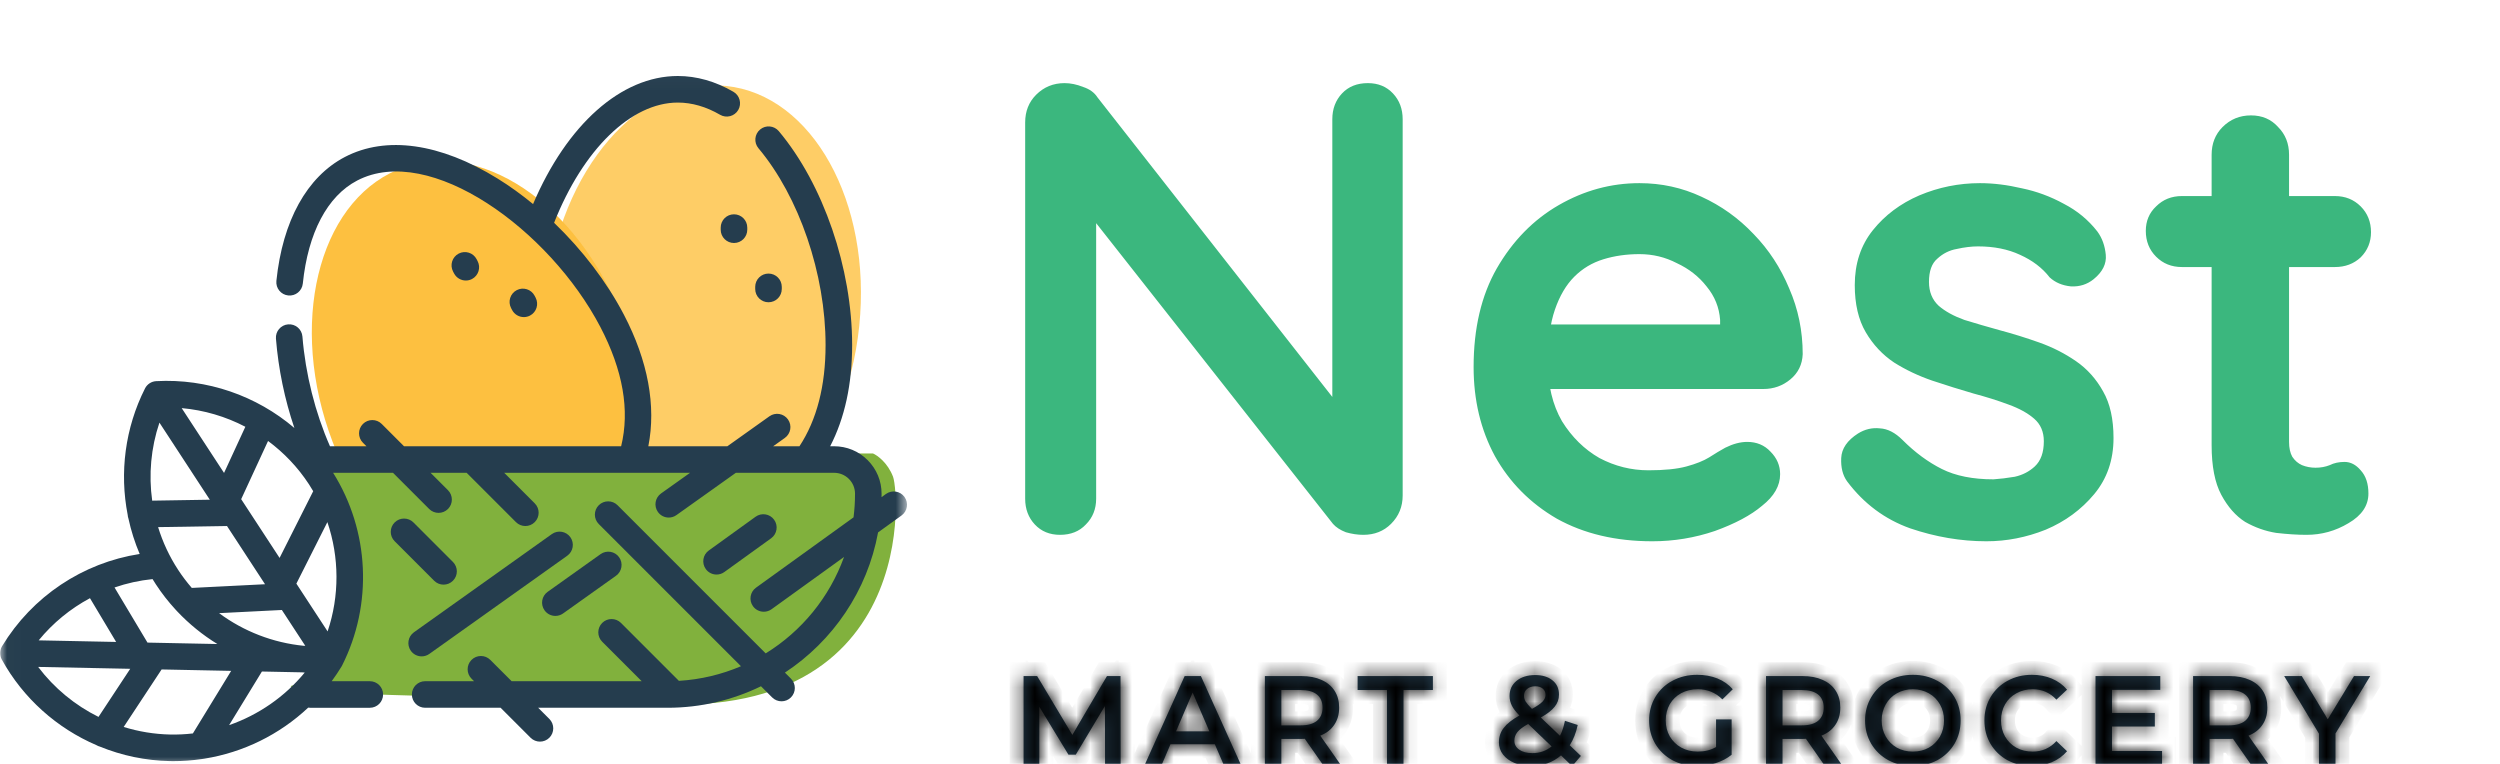 <svg width="180" height="55" viewBox="0 0 180 55" fill="none" xmlns="http://www.w3.org/2000/svg">
<g clip-path="url(#clip0_6511_23)">
<g clip-path="url(#clip1_6511_23)">
<g clip-path="url(#clip2_6511_23)">
<mask id="mask0_6511_23" style="mask-type:luminance" maskUnits="userSpaceOnUse" x="0" y="5" width="66" height="51">
<path d="M65.305 5.023H0.01V55.25H65.305V5.023Z" fill="white"/>
</mask>
<g mask="url(#mask0_6511_23)">
<path opacity="0.8" d="M48.936 38.458C55.153 39.102 60.941 32.4 61.864 23.489C62.787 14.578 58.495 6.832 52.278 6.189C46.061 5.545 40.273 12.246 39.35 21.157C38.428 30.068 42.719 37.814 48.936 38.458Z" fill="#FDC040"/>
<path d="M39.618 42.73C45.533 40.71 47.981 32.2 45.087 23.722C42.192 15.244 35.05 10.008 29.136 12.028C23.221 14.047 20.772 22.557 23.667 31.035C26.561 39.513 33.703 44.749 39.618 42.73Z" fill="#FDC040"/>
<path d="M22.612 32.648H62.853C63.174 32.787 63.913 33.317 64.298 34.322C64.78 35.578 66.142 53.994 43.121 50.227C25.008 50.227 20.781 49.669 20.942 49.39C24.286 48.553 24.704 45.205 25.123 42.693C25.542 40.182 22.612 32.648 22.612 32.648Z" fill="#81B13D"/>
<path d="M52.847 15.43C52.319 15.43 51.891 15.858 51.891 16.387V16.539C51.891 17.068 52.319 17.496 52.847 17.496C53.376 17.496 53.804 17.068 53.804 16.539V16.387C53.804 15.858 53.376 15.43 52.847 15.43Z" fill="#253D4E"/>
<path d="M55.331 19.697C54.803 19.697 54.375 20.125 54.375 20.654V20.806C54.375 21.335 54.803 21.763 55.331 21.763C55.86 21.763 56.288 21.335 56.288 20.806V20.654C56.288 20.125 55.86 19.697 55.331 19.697Z" fill="#253D4E"/>
<path d="M34.387 18.799L34.316 18.663C34.072 18.195 33.494 18.014 33.026 18.258C32.557 18.503 32.376 19.08 32.62 19.549L32.691 19.684C32.862 20.011 33.195 20.198 33.54 20.198C33.689 20.198 33.84 20.163 33.982 20.09C34.45 19.845 34.632 19.267 34.387 18.799Z" fill="#253D4E"/>
<path d="M38.565 21.432L38.494 21.296C38.249 20.828 37.672 20.646 37.204 20.891C36.735 21.135 36.554 21.713 36.798 22.181L36.869 22.317C37.039 22.644 37.373 22.831 37.718 22.831C37.867 22.831 38.018 22.796 38.16 22.722C38.628 22.478 38.809 21.9 38.565 21.432Z" fill="#253D4E"/>
<path d="M32.612 40.461L29.768 37.616C29.394 37.243 28.788 37.243 28.415 37.616C28.041 37.99 28.041 38.595 28.415 38.969L31.26 41.814C31.447 42.001 31.691 42.094 31.936 42.094C32.181 42.094 32.426 42.001 32.612 41.814C32.986 41.44 32.986 40.835 32.612 40.461Z" fill="#253D4E"/>
<path d="M41.067 38.679C40.761 38.249 40.164 38.148 39.733 38.454L29.804 45.523C29.374 45.83 29.273 46.427 29.58 46.857C29.766 47.119 30.061 47.259 30.36 47.259C30.551 47.259 30.745 47.201 30.913 47.081L40.842 40.013C41.273 39.706 41.373 39.109 41.067 38.679Z" fill="#253D4E"/>
<path d="M44.576 40.121C44.27 39.691 43.673 39.591 43.242 39.897L39.431 42.611C39.001 42.917 38.9 43.514 39.207 43.944C39.393 44.207 39.688 44.346 39.987 44.346C40.178 44.346 40.372 44.289 40.541 44.169L44.352 41.455C44.782 41.149 44.883 40.552 44.576 40.121Z" fill="#253D4E"/>
<path d="M65.125 35.782C64.816 35.353 64.218 35.257 63.789 35.565L63.471 35.795C63.472 35.713 63.474 35.631 63.474 35.549C63.474 34.636 63.119 33.778 62.472 33.13C61.826 32.485 60.967 32.13 60.055 32.13H59.772C60.821 30.101 61.354 27.659 61.354 24.84C61.354 19.311 59.282 13.267 56.074 9.443C55.734 9.038 55.131 8.985 54.727 9.325C54.322 9.665 54.269 10.268 54.608 10.672C57.544 14.172 59.441 19.734 59.441 24.84C59.441 27.783 58.809 30.232 57.561 32.13H55.668L56.509 31.531C56.939 31.224 57.04 30.627 56.733 30.197C56.427 29.766 55.83 29.666 55.4 29.972L52.37 32.13H46.68C47.253 29.225 46.656 25.981 44.923 22.662C43.683 20.286 41.922 17.988 39.895 16.041C41.982 10.762 45.436 7.385 48.802 7.385C49.818 7.385 50.843 7.681 51.846 8.264C52.303 8.529 52.888 8.374 53.154 7.918C53.419 7.461 53.264 6.876 52.808 6.61C51.508 5.855 50.16 5.472 48.802 5.472C44.73 5.472 40.815 8.97 38.381 14.693C37.551 14.011 36.692 13.39 35.817 12.85C31.696 10.305 27.795 9.756 24.831 11.303C22.097 12.732 20.346 15.9 19.9 20.223C19.845 20.749 20.227 21.219 20.753 21.273C21.279 21.328 21.748 20.945 21.802 20.42C22.18 16.756 23.57 14.12 25.716 12.999C30.94 10.271 39.568 16.539 43.228 23.547C44.855 26.665 45.356 29.548 44.722 32.13H33.998C33.996 32.13 33.993 32.13 33.991 32.13H29.089L27.484 30.524C27.11 30.151 26.505 30.151 26.131 30.524C25.758 30.898 25.758 31.504 26.131 31.877L26.384 32.13H23.758C22.692 29.708 21.992 26.928 21.775 24.23C21.733 23.704 21.272 23.31 20.745 23.354C20.218 23.396 19.826 23.857 19.868 24.384C20.045 26.576 20.497 28.757 21.195 30.815C18.469 28.492 14.909 27.244 11.242 27.443C10.901 27.462 10.595 27.661 10.441 27.967C9.002 30.815 8.598 34.03 9.194 37.074C9.2 37.167 9.218 37.255 9.248 37.338C9.436 38.207 9.706 39.06 10.057 39.886C5.963 40.521 2.327 42.934 0.148 46.528C-0.029 46.821 -0.037 47.186 0.129 47.486C1.67 50.283 4.099 52.432 6.953 53.656C7.029 53.701 7.109 53.735 7.191 53.756C8.767 54.399 10.466 54.762 12.214 54.798C12.31 54.8 12.405 54.801 12.5 54.801C13.181 54.801 13.854 54.75 14.518 54.653C14.581 54.649 14.643 54.641 14.704 54.626C17.515 54.178 20.128 52.888 22.192 50.948C22.239 50.955 22.286 50.96 22.335 50.96H26.627C27.155 50.96 27.583 50.532 27.583 50.003C27.583 49.475 27.155 49.047 26.627 49.047H23.881C24.131 48.706 24.369 48.354 24.591 47.989C24.598 47.978 24.603 47.966 24.609 47.955C24.615 47.944 24.622 47.935 24.627 47.924C26.855 43.511 26.603 38.217 23.985 34.042H28.297L30.901 36.647C31.088 36.833 31.332 36.927 31.577 36.927C31.822 36.927 32.067 36.833 32.254 36.647C32.627 36.273 32.627 35.667 32.254 35.294L31.002 34.042H33.598L37.149 37.593C37.336 37.78 37.581 37.874 37.826 37.874C38.071 37.874 38.316 37.78 38.502 37.593C38.876 37.22 38.876 36.614 38.502 36.241L36.304 34.043H45.441L45.444 34.043L45.447 34.043H49.683L47.595 35.529C47.164 35.836 47.064 36.433 47.37 36.863C47.557 37.125 47.851 37.265 48.15 37.265C48.342 37.265 48.536 37.207 48.704 37.087L52.981 34.042H58.06L58.061 34.043L58.063 34.042H60.055C60.458 34.042 60.837 34.199 61.12 34.482C61.405 34.767 61.562 35.146 61.562 35.549C61.562 36.124 61.525 36.692 61.455 37.249L54.432 42.313C54.003 42.622 53.906 43.22 54.215 43.648C54.402 43.908 54.695 44.045 54.992 44.045C55.186 44.045 55.381 43.987 55.551 43.865L60.771 40.101C59.728 43.003 57.718 45.447 55.13 47.044L44.464 36.377C44.09 36.004 43.484 36.004 43.111 36.377C42.737 36.751 42.737 37.356 43.111 37.73L53.349 47.968C51.962 48.56 50.458 48.926 48.88 49.021L44.711 44.851C44.337 44.478 43.731 44.478 43.358 44.851C42.984 45.225 42.984 45.831 43.358 46.204L46.201 49.046H36.837L35.302 47.512C34.929 47.138 34.323 47.138 33.95 47.512C33.576 47.886 33.576 48.491 33.95 48.865L34.131 49.046H30.612C30.083 49.046 29.655 49.475 29.655 50.003C29.655 50.531 30.083 50.959 30.612 50.959H36.044L38.201 53.117C38.388 53.303 38.633 53.397 38.877 53.397C39.122 53.397 39.367 53.303 39.554 53.117C39.927 52.743 39.927 52.138 39.554 51.764L38.749 50.959H48.062C50.473 50.959 52.757 50.402 54.791 49.411L55.594 50.214C55.781 50.401 56.026 50.494 56.271 50.494C56.516 50.494 56.761 50.401 56.947 50.214C57.321 49.841 57.321 49.235 56.947 48.861L56.514 48.428C59.963 46.158 62.45 42.542 63.221 38.333L64.908 37.117C65.337 36.808 65.433 36.21 65.125 35.782ZM22.244 34.867C22.351 35.031 22.452 35.198 22.551 35.366L20.13 40.17L17.365 35.94L19.3 31.75C20.443 32.597 21.445 33.645 22.244 34.867ZM19.082 42.065L13.809 42.33C13.454 41.92 13.123 41.485 12.822 41.024C12.193 40.062 11.713 39.026 11.383 37.953L16.343 37.872L19.082 42.065ZM17.665 30.727L16.131 34.051L13.081 29.384C14.694 29.527 16.251 29.99 17.665 30.727ZM11.479 30.429L15.106 35.979L10.958 36.047C10.696 34.174 10.866 32.247 11.479 30.429ZM10.984 41.695C11.061 41.821 11.14 41.946 11.221 42.07C11.646 42.721 12.121 43.328 12.639 43.89C12.676 43.94 12.719 43.985 12.765 44.026C13.624 44.935 14.596 45.722 15.651 46.37L10.619 46.267L8.246 42.298C9.125 41.995 10.042 41.791 10.984 41.695ZM6.478 43.069L8.362 46.22L2.785 46.105C3.813 44.85 5.07 43.822 6.478 43.069ZM7.092 51.617C5.398 50.777 3.903 49.549 2.747 48.018L9.376 48.154L7.092 51.617ZM13.888 52.807C13.349 52.87 12.803 52.897 12.253 52.886C11.104 52.862 9.978 52.674 8.905 52.341L11.636 48.2L16.644 48.303L13.888 52.807ZM16.496 52.21L18.858 48.349L21.762 48.409C21.822 48.414 21.881 48.418 21.941 48.423C20.502 50.17 18.609 51.475 16.496 52.21ZM21.874 46.498C19.654 46.28 17.544 45.458 15.773 44.147L20.294 43.919L21.981 46.5L21.874 46.498ZM23.588 45.462L21.339 42.021L23.571 37.593C24.435 40.128 24.449 42.903 23.588 45.462Z" fill="#253D4E"/>
<path d="M55.737 37.422C55.428 36.993 54.831 36.896 54.402 37.205L51.032 39.636C50.603 39.944 50.507 40.542 50.816 40.971C51.002 41.23 51.295 41.368 51.592 41.368C51.786 41.368 51.982 41.309 52.151 41.187L55.521 38.757C55.95 38.448 56.047 37.85 55.737 37.422Z" fill="#253D4E"/>
</g>
<g filter="url(#filter0_d_6511_23)">
<mask id="path-14-inside-1_6511_23" fill="white">
<path d="M79.564 51.064L79.555 46.831L77.457 50.334H76.927L74.829 46.885V51.064H73.697V44.677H74.674L77.21 48.911L79.701 44.677H80.678L80.687 51.064H79.564ZM87.467 49.586H84.274L83.644 51.064H82.421L85.295 44.677H86.464L89.347 51.064H88.106L87.467 49.586ZM87.075 48.656L85.87 45.863L84.675 48.656H87.075ZM95.251 51.064L93.946 49.194C93.891 49.2 93.809 49.203 93.7 49.203H92.257V51.064H91.071V44.677H93.7C94.253 44.677 94.734 44.768 95.141 44.951C95.555 45.133 95.871 45.395 96.09 45.736C96.309 46.076 96.419 46.481 96.419 46.949C96.419 47.43 96.3 47.843 96.063 48.19C95.831 48.537 95.497 48.795 95.059 48.966L96.528 51.064H95.251ZM95.223 46.949C95.223 46.542 95.089 46.228 94.822 46.009C94.554 45.79 94.162 45.681 93.644 45.681H92.257V48.227H93.644C94.162 48.227 94.554 48.117 94.822 47.898C95.089 47.673 95.223 47.357 95.223 46.949ZM99.864 45.681H97.748V44.677H103.168V45.681H101.051V51.064H99.864V45.681ZM113.195 51.165L112.392 50.389C111.796 50.9 111.081 51.156 110.248 51.156C109.803 51.156 109.405 51.083 109.053 50.937C108.699 50.791 108.423 50.59 108.222 50.334C108.021 50.073 107.921 49.778 107.921 49.449C107.921 49.054 108.036 48.707 108.268 48.409C108.499 48.105 108.876 47.807 109.399 47.515C109.144 47.259 108.961 47.022 108.852 46.803C108.742 46.578 108.688 46.347 108.688 46.11C108.688 45.66 108.855 45.298 109.189 45.024C109.53 44.744 109.98 44.604 110.54 44.604C111.057 44.604 111.47 44.732 111.781 44.987C112.091 45.237 112.246 45.578 112.246 46.009C112.246 46.338 112.142 46.63 111.936 46.885C111.736 47.141 111.404 47.399 110.941 47.661L112.319 48.975C112.471 48.677 112.59 48.318 112.675 47.898L113.596 48.199C113.475 48.765 113.283 49.252 113.021 49.659L113.825 50.426L113.195 51.165ZM110.54 45.416C110.291 45.416 110.093 45.48 109.947 45.608C109.801 45.73 109.728 45.891 109.728 46.092C109.728 46.237 109.767 46.377 109.846 46.511C109.926 46.639 110.077 46.815 110.302 47.041C110.667 46.84 110.92 46.666 111.06 46.52C111.206 46.368 111.279 46.204 111.279 46.028C111.279 45.839 111.212 45.69 111.078 45.581C110.95 45.471 110.771 45.416 110.54 45.416ZM110.33 50.225C110.859 50.225 111.321 50.064 111.717 49.741L110.029 48.126C109.664 48.327 109.405 48.522 109.253 48.71C109.107 48.893 109.034 49.1 109.034 49.331C109.034 49.598 109.153 49.814 109.39 49.979C109.628 50.143 109.941 50.225 110.33 50.225ZM123.556 47.798H124.677V50.344C124.349 50.605 123.966 50.806 123.528 50.946C123.09 51.086 122.64 51.156 122.178 51.156C121.527 51.156 120.94 51.016 120.417 50.736C119.893 50.45 119.483 50.058 119.185 49.559C118.886 49.06 118.737 48.497 118.737 47.871C118.737 47.244 118.886 46.682 119.185 46.183C119.483 45.684 119.893 45.295 120.417 45.015C120.946 44.729 121.539 44.586 122.196 44.586C122.731 44.586 123.218 44.674 123.656 44.85C124.094 45.027 124.461 45.285 124.759 45.626L124.012 46.356C123.525 45.87 122.938 45.626 122.251 45.626C121.8 45.626 121.399 45.72 121.046 45.909C120.699 46.098 120.426 46.362 120.225 46.703C120.031 47.044 119.933 47.433 119.933 47.871C119.933 48.297 120.031 48.68 120.225 49.02C120.426 49.361 120.699 49.629 121.046 49.824C121.399 50.018 121.798 50.115 122.241 50.115C122.74 50.115 123.178 50.006 123.556 49.787V47.798ZM131.333 51.064L130.029 49.194C129.974 49.2 129.892 49.203 129.782 49.203H128.341V51.064H127.154V44.677H129.782C130.336 44.677 130.817 44.768 131.225 44.951C131.638 45.133 131.955 45.395 132.173 45.736C132.392 46.076 132.502 46.481 132.502 46.949C132.502 47.43 132.383 47.843 132.146 48.19C131.914 48.537 131.58 48.795 131.143 48.966L132.611 51.064H131.333ZM131.307 46.949C131.307 46.542 131.173 46.228 130.905 46.009C130.637 45.79 130.245 45.681 129.728 45.681H128.341V48.227H129.728C130.245 48.227 130.637 48.117 130.905 47.898C131.173 47.673 131.307 47.357 131.307 46.949ZM137.725 51.156C137.074 51.156 136.488 51.016 135.964 50.736C135.441 50.45 135.03 50.058 134.732 49.559C134.434 49.054 134.285 48.491 134.285 47.871C134.285 47.25 134.434 46.691 134.732 46.192C135.03 45.687 135.441 45.295 135.964 45.015C136.488 44.729 137.074 44.586 137.725 44.586C138.376 44.586 138.963 44.729 139.486 45.015C140.009 45.295 140.42 45.684 140.718 46.183C141.016 46.682 141.165 47.244 141.165 47.871C141.165 48.497 141.016 49.06 140.718 49.559C140.42 50.058 140.009 50.45 139.486 50.736C138.963 51.016 138.376 51.156 137.725 51.156ZM137.725 50.115C138.151 50.115 138.534 50.021 138.875 49.833C139.216 49.638 139.483 49.37 139.678 49.03C139.872 48.683 139.97 48.297 139.97 47.871C139.97 47.445 139.872 47.062 139.678 46.721C139.483 46.374 139.216 46.107 138.875 45.918C138.534 45.724 138.151 45.626 137.725 45.626C137.3 45.626 136.916 45.724 136.575 45.918C136.235 46.107 135.967 46.374 135.773 46.721C135.578 47.062 135.48 47.445 135.48 47.871C135.48 48.297 135.578 48.683 135.773 49.03C135.967 49.37 136.235 49.638 136.575 49.833C136.916 50.021 137.3 50.115 137.725 50.115ZM146.291 51.156C145.646 51.156 145.062 51.016 144.539 50.736C144.022 50.45 143.615 50.058 143.317 49.559C143.025 49.06 142.879 48.497 142.879 47.871C142.879 47.244 143.028 46.682 143.326 46.183C143.624 45.684 144.032 45.295 144.548 45.015C145.071 44.729 145.656 44.586 146.3 44.586C146.823 44.586 147.301 44.677 147.733 44.86C148.165 45.042 148.53 45.307 148.828 45.654L148.062 46.374C147.6 45.876 147.03 45.626 146.356 45.626C145.917 45.626 145.525 45.724 145.178 45.918C144.831 46.107 144.561 46.371 144.366 46.712C144.171 47.053 144.074 47.439 144.074 47.871C144.074 48.303 144.171 48.689 144.366 49.03C144.561 49.37 144.831 49.638 145.178 49.833C145.525 50.021 145.917 50.115 146.356 50.115C147.03 50.115 147.6 49.863 148.062 49.358L148.828 50.088C148.53 50.435 148.162 50.699 147.724 50.882C147.292 51.064 146.814 51.156 146.291 51.156ZM155.668 50.07V51.064H150.877V44.677H155.54V45.672H152.063V47.332H155.147V48.309H152.063V50.07H155.668ZM162.081 51.064L160.777 49.194C160.721 49.2 160.639 49.203 160.53 49.203H159.088V51.064H157.902V44.677H160.53C161.084 44.677 161.564 44.768 161.972 44.951C162.386 45.133 162.702 45.395 162.921 45.736C163.14 46.076 163.249 46.481 163.249 46.949C163.249 47.43 163.131 47.843 162.894 48.19C162.662 48.537 162.328 48.795 161.89 48.966L163.358 51.064H162.081ZM162.054 46.949C162.054 46.542 161.92 46.228 161.652 46.009C161.384 45.79 160.993 45.681 160.475 45.681H159.088V48.227H160.475C160.993 48.227 161.384 48.117 161.652 47.898C161.92 47.673 162.054 47.357 162.054 46.949ZM168.155 48.811V51.064H166.969V48.829L164.46 44.677H165.728L167.598 47.789L169.488 44.677H170.656L168.155 48.811Z"/>
</mask>
<path d="M79.564 51.064L79.555 46.831L77.457 50.334H76.927L74.829 46.885V51.064H73.697V44.677H74.674L77.21 48.911L79.701 44.677H80.678L80.687 51.064H79.564ZM87.467 49.586H84.274L83.644 51.064H82.421L85.295 44.677H86.464L89.347 51.064H88.106L87.467 49.586ZM87.075 48.656L85.87 45.863L84.675 48.656H87.075ZM95.251 51.064L93.946 49.194C93.891 49.2 93.809 49.203 93.7 49.203H92.257V51.064H91.071V44.677H93.7C94.253 44.677 94.734 44.768 95.141 44.951C95.555 45.133 95.871 45.395 96.09 45.736C96.309 46.076 96.419 46.481 96.419 46.949C96.419 47.43 96.3 47.843 96.063 48.19C95.831 48.537 95.497 48.795 95.059 48.966L96.528 51.064H95.251ZM95.223 46.949C95.223 46.542 95.089 46.228 94.822 46.009C94.554 45.79 94.162 45.681 93.644 45.681H92.257V48.227H93.644C94.162 48.227 94.554 48.117 94.822 47.898C95.089 47.673 95.223 47.357 95.223 46.949ZM99.864 45.681H97.748V44.677H103.168V45.681H101.051V51.064H99.864V45.681ZM113.195 51.165L112.392 50.389C111.796 50.9 111.081 51.156 110.248 51.156C109.803 51.156 109.405 51.083 109.053 50.937C108.699 50.791 108.423 50.59 108.222 50.334C108.021 50.073 107.921 49.778 107.921 49.449C107.921 49.054 108.036 48.707 108.268 48.409C108.499 48.105 108.876 47.807 109.399 47.515C109.144 47.259 108.961 47.022 108.852 46.803C108.742 46.578 108.688 46.347 108.688 46.11C108.688 45.66 108.855 45.298 109.189 45.024C109.53 44.744 109.98 44.604 110.54 44.604C111.057 44.604 111.47 44.732 111.781 44.987C112.091 45.237 112.246 45.578 112.246 46.009C112.246 46.338 112.142 46.63 111.936 46.885C111.736 47.141 111.404 47.399 110.941 47.661L112.319 48.975C112.471 48.677 112.59 48.318 112.675 47.898L113.596 48.199C113.475 48.765 113.283 49.252 113.021 49.659L113.825 50.426L113.195 51.165ZM110.54 45.416C110.291 45.416 110.093 45.48 109.947 45.608C109.801 45.73 109.728 45.891 109.728 46.092C109.728 46.237 109.767 46.377 109.846 46.511C109.926 46.639 110.077 46.815 110.302 47.041C110.667 46.84 110.92 46.666 111.06 46.52C111.206 46.368 111.279 46.204 111.279 46.028C111.279 45.839 111.212 45.69 111.078 45.581C110.95 45.471 110.771 45.416 110.54 45.416ZM110.33 50.225C110.859 50.225 111.321 50.064 111.717 49.741L110.029 48.126C109.664 48.327 109.405 48.522 109.253 48.71C109.107 48.893 109.034 49.1 109.034 49.331C109.034 49.598 109.153 49.814 109.39 49.979C109.628 50.143 109.941 50.225 110.33 50.225ZM123.556 47.798H124.677V50.344C124.349 50.605 123.966 50.806 123.528 50.946C123.09 51.086 122.64 51.156 122.178 51.156C121.527 51.156 120.94 51.016 120.417 50.736C119.893 50.45 119.483 50.058 119.185 49.559C118.886 49.06 118.737 48.497 118.737 47.871C118.737 47.244 118.886 46.682 119.185 46.183C119.483 45.684 119.893 45.295 120.417 45.015C120.946 44.729 121.539 44.586 122.196 44.586C122.731 44.586 123.218 44.674 123.656 44.85C124.094 45.027 124.461 45.285 124.759 45.626L124.012 46.356C123.525 45.87 122.938 45.626 122.251 45.626C121.8 45.626 121.399 45.72 121.046 45.909C120.699 46.098 120.426 46.362 120.225 46.703C120.031 47.044 119.933 47.433 119.933 47.871C119.933 48.297 120.031 48.68 120.225 49.02C120.426 49.361 120.699 49.629 121.046 49.824C121.399 50.018 121.798 50.115 122.241 50.115C122.74 50.115 123.178 50.006 123.556 49.787V47.798ZM131.333 51.064L130.029 49.194C129.974 49.2 129.892 49.203 129.782 49.203H128.341V51.064H127.154V44.677H129.782C130.336 44.677 130.817 44.768 131.225 44.951C131.638 45.133 131.955 45.395 132.173 45.736C132.392 46.076 132.502 46.481 132.502 46.949C132.502 47.43 132.383 47.843 132.146 48.19C131.914 48.537 131.58 48.795 131.143 48.966L132.611 51.064H131.333ZM131.307 46.949C131.307 46.542 131.173 46.228 130.905 46.009C130.637 45.79 130.245 45.681 129.728 45.681H128.341V48.227H129.728C130.245 48.227 130.637 48.117 130.905 47.898C131.173 47.673 131.307 47.357 131.307 46.949ZM137.725 51.156C137.074 51.156 136.488 51.016 135.964 50.736C135.441 50.45 135.03 50.058 134.732 49.559C134.434 49.054 134.285 48.491 134.285 47.871C134.285 47.25 134.434 46.691 134.732 46.192C135.03 45.687 135.441 45.295 135.964 45.015C136.488 44.729 137.074 44.586 137.725 44.586C138.376 44.586 138.963 44.729 139.486 45.015C140.009 45.295 140.42 45.684 140.718 46.183C141.016 46.682 141.165 47.244 141.165 47.871C141.165 48.497 141.016 49.06 140.718 49.559C140.42 50.058 140.009 50.45 139.486 50.736C138.963 51.016 138.376 51.156 137.725 51.156ZM137.725 50.115C138.151 50.115 138.534 50.021 138.875 49.833C139.216 49.638 139.483 49.37 139.678 49.03C139.872 48.683 139.97 48.297 139.97 47.871C139.97 47.445 139.872 47.062 139.678 46.721C139.483 46.374 139.216 46.107 138.875 45.918C138.534 45.724 138.151 45.626 137.725 45.626C137.3 45.626 136.916 45.724 136.575 45.918C136.235 46.107 135.967 46.374 135.773 46.721C135.578 47.062 135.48 47.445 135.48 47.871C135.48 48.297 135.578 48.683 135.773 49.03C135.967 49.37 136.235 49.638 136.575 49.833C136.916 50.021 137.3 50.115 137.725 50.115ZM146.291 51.156C145.646 51.156 145.062 51.016 144.539 50.736C144.022 50.45 143.615 50.058 143.317 49.559C143.025 49.06 142.879 48.497 142.879 47.871C142.879 47.244 143.028 46.682 143.326 46.183C143.624 45.684 144.032 45.295 144.548 45.015C145.071 44.729 145.656 44.586 146.3 44.586C146.823 44.586 147.301 44.677 147.733 44.86C148.165 45.042 148.53 45.307 148.828 45.654L148.062 46.374C147.6 45.876 147.03 45.626 146.356 45.626C145.917 45.626 145.525 45.724 145.178 45.918C144.831 46.107 144.561 46.371 144.366 46.712C144.171 47.053 144.074 47.439 144.074 47.871C144.074 48.303 144.171 48.689 144.366 49.03C144.561 49.37 144.831 49.638 145.178 49.833C145.525 50.021 145.917 50.115 146.356 50.115C147.03 50.115 147.6 49.863 148.062 49.358L148.828 50.088C148.53 50.435 148.162 50.699 147.724 50.882C147.292 51.064 146.814 51.156 146.291 51.156ZM155.668 50.07V51.064H150.877V44.677H155.54V45.672H152.063V47.332H155.147V48.309H152.063V50.07H155.668ZM162.081 51.064L160.777 49.194C160.721 49.2 160.639 49.203 160.53 49.203H159.088V51.064H157.902V44.677H160.53C161.084 44.677 161.564 44.768 161.972 44.951C162.386 45.133 162.702 45.395 162.921 45.736C163.14 46.076 163.249 46.481 163.249 46.949C163.249 47.43 163.131 47.843 162.894 48.19C162.662 48.537 162.328 48.795 161.89 48.966L163.358 51.064H162.081ZM162.054 46.949C162.054 46.542 161.92 46.228 161.652 46.009C161.384 45.79 160.993 45.681 160.475 45.681H159.088V48.227H160.475C160.993 48.227 161.384 48.117 161.652 47.898C161.92 47.673 162.054 47.357 162.054 46.949ZM168.155 48.811V51.064H166.969V48.829L164.46 44.677H165.728L167.598 47.789L169.488 44.677H170.656L168.155 48.811Z" fill="#253D4E"/>
<path d="M79.564 51.064L79.555 46.831L77.457 50.334H76.927L74.829 46.885V51.064H73.697V44.677H74.674L77.21 48.911L79.701 44.677H80.678L80.687 51.064H79.564ZM87.467 49.586H84.274L83.644 51.064H82.421L85.295 44.677H86.464L89.347 51.064H88.106L87.467 49.586ZM87.075 48.656L85.87 45.863L84.675 48.656H87.075ZM95.251 51.064L93.946 49.194C93.891 49.2 93.809 49.203 93.7 49.203H92.257V51.064H91.071V44.677H93.7C94.253 44.677 94.734 44.768 95.141 44.951C95.555 45.133 95.871 45.395 96.09 45.736C96.309 46.076 96.419 46.481 96.419 46.949C96.419 47.43 96.3 47.843 96.063 48.19C95.831 48.537 95.497 48.795 95.059 48.966L96.528 51.064H95.251ZM95.223 46.949C95.223 46.542 95.089 46.228 94.822 46.009C94.554 45.79 94.162 45.681 93.644 45.681H92.257V48.227H93.644C94.162 48.227 94.554 48.117 94.822 47.898C95.089 47.673 95.223 47.357 95.223 46.949ZM99.864 45.681H97.748V44.677H103.168V45.681H101.051V51.064H99.864V45.681ZM113.195 51.165L112.392 50.389C111.796 50.9 111.081 51.156 110.248 51.156C109.803 51.156 109.405 51.083 109.053 50.937C108.699 50.791 108.423 50.59 108.222 50.334C108.021 50.073 107.921 49.778 107.921 49.449C107.921 49.054 108.036 48.707 108.268 48.409C108.499 48.105 108.876 47.807 109.399 47.515C109.144 47.259 108.961 47.022 108.852 46.803C108.742 46.578 108.688 46.347 108.688 46.11C108.688 45.66 108.855 45.298 109.189 45.024C109.53 44.744 109.98 44.604 110.54 44.604C111.057 44.604 111.47 44.732 111.781 44.987C112.091 45.237 112.246 45.578 112.246 46.009C112.246 46.338 112.142 46.63 111.936 46.885C111.736 47.141 111.404 47.399 110.941 47.661L112.319 48.975C112.471 48.677 112.59 48.318 112.675 47.898L113.596 48.199C113.475 48.765 113.283 49.252 113.021 49.659L113.825 50.426L113.195 51.165ZM110.54 45.416C110.291 45.416 110.093 45.48 109.947 45.608C109.801 45.73 109.728 45.891 109.728 46.092C109.728 46.237 109.767 46.377 109.846 46.511C109.926 46.639 110.077 46.815 110.302 47.041C110.667 46.84 110.92 46.666 111.06 46.52C111.206 46.368 111.279 46.204 111.279 46.028C111.279 45.839 111.212 45.69 111.078 45.581C110.95 45.471 110.771 45.416 110.54 45.416ZM110.33 50.225C110.859 50.225 111.321 50.064 111.717 49.741L110.029 48.126C109.664 48.327 109.405 48.522 109.253 48.71C109.107 48.893 109.034 49.1 109.034 49.331C109.034 49.598 109.153 49.814 109.39 49.979C109.628 50.143 109.941 50.225 110.33 50.225ZM123.556 47.798H124.677V50.344C124.349 50.605 123.966 50.806 123.528 50.946C123.09 51.086 122.64 51.156 122.178 51.156C121.527 51.156 120.94 51.016 120.417 50.736C119.893 50.45 119.483 50.058 119.185 49.559C118.886 49.06 118.737 48.497 118.737 47.871C118.737 47.244 118.886 46.682 119.185 46.183C119.483 45.684 119.893 45.295 120.417 45.015C120.946 44.729 121.539 44.586 122.196 44.586C122.731 44.586 123.218 44.674 123.656 44.85C124.094 45.027 124.461 45.285 124.759 45.626L124.012 46.356C123.525 45.87 122.938 45.626 122.251 45.626C121.8 45.626 121.399 45.72 121.046 45.909C120.699 46.098 120.426 46.362 120.225 46.703C120.031 47.044 119.933 47.433 119.933 47.871C119.933 48.297 120.031 48.68 120.225 49.02C120.426 49.361 120.699 49.629 121.046 49.824C121.399 50.018 121.798 50.115 122.241 50.115C122.74 50.115 123.178 50.006 123.556 49.787V47.798ZM131.333 51.064L130.029 49.194C129.974 49.2 129.892 49.203 129.782 49.203H128.341V51.064H127.154V44.677H129.782C130.336 44.677 130.817 44.768 131.225 44.951C131.638 45.133 131.955 45.395 132.173 45.736C132.392 46.076 132.502 46.481 132.502 46.949C132.502 47.43 132.383 47.843 132.146 48.19C131.914 48.537 131.58 48.795 131.143 48.966L132.611 51.064H131.333ZM131.307 46.949C131.307 46.542 131.173 46.228 130.905 46.009C130.637 45.79 130.245 45.681 129.728 45.681H128.341V48.227H129.728C130.245 48.227 130.637 48.117 130.905 47.898C131.173 47.673 131.307 47.357 131.307 46.949ZM137.725 51.156C137.074 51.156 136.488 51.016 135.964 50.736C135.441 50.45 135.03 50.058 134.732 49.559C134.434 49.054 134.285 48.491 134.285 47.871C134.285 47.25 134.434 46.691 134.732 46.192C135.03 45.687 135.441 45.295 135.964 45.015C136.488 44.729 137.074 44.586 137.725 44.586C138.376 44.586 138.963 44.729 139.486 45.015C140.009 45.295 140.42 45.684 140.718 46.183C141.016 46.682 141.165 47.244 141.165 47.871C141.165 48.497 141.016 49.06 140.718 49.559C140.42 50.058 140.009 50.45 139.486 50.736C138.963 51.016 138.376 51.156 137.725 51.156ZM137.725 50.115C138.151 50.115 138.534 50.021 138.875 49.833C139.216 49.638 139.483 49.37 139.678 49.03C139.872 48.683 139.97 48.297 139.97 47.871C139.97 47.445 139.872 47.062 139.678 46.721C139.483 46.374 139.216 46.107 138.875 45.918C138.534 45.724 138.151 45.626 137.725 45.626C137.3 45.626 136.916 45.724 136.575 45.918C136.235 46.107 135.967 46.374 135.773 46.721C135.578 47.062 135.48 47.445 135.48 47.871C135.48 48.297 135.578 48.683 135.773 49.03C135.967 49.37 136.235 49.638 136.575 49.833C136.916 50.021 137.3 50.115 137.725 50.115ZM146.291 51.156C145.646 51.156 145.062 51.016 144.539 50.736C144.022 50.45 143.615 50.058 143.317 49.559C143.025 49.06 142.879 48.497 142.879 47.871C142.879 47.244 143.028 46.682 143.326 46.183C143.624 45.684 144.032 45.295 144.548 45.015C145.071 44.729 145.656 44.586 146.3 44.586C146.823 44.586 147.301 44.677 147.733 44.86C148.165 45.042 148.53 45.307 148.828 45.654L148.062 46.374C147.6 45.876 147.03 45.626 146.356 45.626C145.917 45.626 145.525 45.724 145.178 45.918C144.831 46.107 144.561 46.371 144.366 46.712C144.171 47.053 144.074 47.439 144.074 47.871C144.074 48.303 144.171 48.689 144.366 49.03C144.561 49.37 144.831 49.638 145.178 49.833C145.525 50.021 145.917 50.115 146.356 50.115C147.03 50.115 147.6 49.863 148.062 49.358L148.828 50.088C148.53 50.435 148.162 50.699 147.724 50.882C147.292 51.064 146.814 51.156 146.291 51.156ZM155.668 50.07V51.064H150.877V44.677H155.54V45.672H152.063V47.332H155.147V48.309H152.063V50.07H155.668ZM162.081 51.064L160.777 49.194C160.721 49.2 160.639 49.203 160.53 49.203H159.088V51.064H157.902V44.677H160.53C161.084 44.677 161.564 44.768 161.972 44.951C162.386 45.133 162.702 45.395 162.921 45.736C163.14 46.076 163.249 46.481 163.249 46.949C163.249 47.43 163.131 47.843 162.894 48.19C162.662 48.537 162.328 48.795 161.89 48.966L163.358 51.064H162.081ZM162.054 46.949C162.054 46.542 161.92 46.228 161.652 46.009C161.384 45.79 160.993 45.681 160.475 45.681H159.088V48.227H160.475C160.993 48.227 161.384 48.117 161.652 47.898C161.92 47.673 162.054 47.357 162.054 46.949ZM168.155 48.811V51.064H166.969V48.829L164.46 44.677H165.728L167.598 47.789L169.488 44.677H170.656L168.155 48.811Z" stroke="black" stroke-width="2" mask="url(#path-14-inside-1_6511_23)"/>
</g>
<path d="M98.483 5.985C99.226 5.985 99.831 6.233 100.295 6.729C100.76 7.224 100.992 7.844 100.992 8.587V35.673C100.992 36.479 100.713 37.16 100.155 37.718C99.629 38.244 98.963 38.508 98.158 38.508C97.755 38.508 97.337 38.446 96.903 38.322C96.501 38.167 96.191 37.965 95.974 37.718L77.715 14.534L78.923 13.791V35.906C78.923 36.649 78.675 37.269 78.18 37.764C77.715 38.26 77.096 38.508 76.321 38.508C75.578 38.508 74.974 38.26 74.509 37.764C74.045 37.269 73.812 36.649 73.812 35.906V8.819C73.812 8.014 74.076 7.348 74.602 6.822C75.16 6.264 75.841 5.985 76.647 5.985C77.08 5.985 77.529 6.078 77.994 6.264C78.459 6.419 78.799 6.667 79.016 7.008L96.717 29.587L95.927 30.145V8.587C95.927 7.844 96.16 7.224 96.624 6.729C97.089 6.233 97.709 5.985 98.483 5.985ZM118.97 38.972C116.337 38.972 114.045 38.43 112.094 37.346C110.173 36.231 108.687 34.729 107.633 32.839C106.611 30.95 106.1 28.813 106.1 26.428C106.1 23.64 106.657 21.271 107.772 19.32C108.918 17.337 110.405 15.819 112.233 14.766C114.06 13.713 115.996 13.187 118.041 13.187C119.62 13.187 121.107 13.512 122.501 14.162C123.926 14.813 125.18 15.711 126.264 16.857C127.348 17.972 128.2 19.273 128.819 20.76C129.47 22.247 129.795 23.826 129.795 25.499C129.764 26.242 129.47 26.846 128.912 27.311C128.355 27.775 127.704 28.008 126.961 28.008H109.213L107.819 23.361H124.87L123.848 24.291V23.036C123.786 22.138 123.461 21.333 122.872 20.62C122.315 19.908 121.602 19.351 120.735 18.948C119.899 18.514 119.001 18.297 118.041 18.297C117.111 18.297 116.244 18.421 115.439 18.669C114.633 18.917 113.936 19.335 113.348 19.924C112.759 20.512 112.295 21.302 111.954 22.293C111.613 23.284 111.443 24.538 111.443 26.056C111.443 27.729 111.784 29.154 112.465 30.331C113.178 31.477 114.076 32.359 115.16 32.979C116.275 33.567 117.452 33.861 118.691 33.861C119.837 33.861 120.75 33.769 121.432 33.583C122.113 33.397 122.656 33.18 123.058 32.932C123.492 32.654 123.879 32.421 124.219 32.235C124.777 31.957 125.303 31.817 125.799 31.817C126.48 31.817 127.038 32.05 127.472 32.514C127.936 32.979 128.169 33.521 128.169 34.14C128.169 34.977 127.735 35.735 126.868 36.417C126.063 37.098 124.932 37.702 123.476 38.229C122.02 38.724 120.518 38.972 118.97 38.972ZM132.986 34.651C132.676 34.218 132.536 33.66 132.567 32.979C132.598 32.297 133.001 31.709 133.775 31.213C134.271 30.904 134.797 30.78 135.355 30.842C135.912 30.873 136.455 31.151 136.981 31.678C137.879 32.576 138.824 33.273 139.815 33.769C140.806 34.264 142.045 34.512 143.532 34.512C143.996 34.481 144.508 34.419 145.065 34.326C145.623 34.202 146.103 33.955 146.505 33.583C146.939 33.18 147.156 32.576 147.156 31.771C147.156 31.089 146.924 30.547 146.459 30.145C145.995 29.742 145.375 29.401 144.601 29.123C143.857 28.844 143.021 28.581 142.092 28.333C141.132 28.054 140.141 27.744 139.118 27.404C138.127 27.063 137.213 26.629 136.377 26.103C135.541 25.545 134.859 24.817 134.333 23.919C133.806 23.021 133.543 21.89 133.543 20.527C133.543 18.979 133.977 17.662 134.844 16.578C135.711 15.494 136.826 14.658 138.189 14.069C139.583 13.481 141.039 13.187 142.556 13.187C143.517 13.187 144.523 13.311 145.576 13.558C146.629 13.775 147.636 14.147 148.596 14.674C149.556 15.169 150.362 15.835 151.012 16.671C151.353 17.136 151.554 17.693 151.616 18.344C151.678 18.994 151.384 19.583 150.733 20.109C150.269 20.481 149.726 20.651 149.107 20.62C148.487 20.558 147.977 20.342 147.574 19.97C147.048 19.288 146.335 18.747 145.437 18.344C144.57 17.941 143.563 17.74 142.417 17.74C141.952 17.74 141.441 17.802 140.884 17.926C140.357 18.019 139.893 18.251 139.49 18.623C139.087 18.963 138.886 19.521 138.886 20.295C138.886 21.008 139.118 21.581 139.583 22.014C140.048 22.417 140.667 22.758 141.441 23.036C142.247 23.284 143.098 23.532 143.996 23.78C144.926 24.027 145.871 24.322 146.831 24.662C147.791 25.003 148.673 25.452 149.479 26.01C150.284 26.567 150.934 27.295 151.43 28.193C151.926 29.061 152.173 30.176 152.173 31.538C152.173 33.118 151.709 34.465 150.78 35.581C149.85 36.696 148.689 37.547 147.295 38.136C145.902 38.693 144.477 38.972 143.021 38.972C141.194 38.972 139.366 38.662 137.539 38.043C135.711 37.392 134.194 36.262 132.986 34.651ZM157.1 14.116H168.11C168.854 14.116 169.473 14.364 169.969 14.859C170.464 15.355 170.712 15.974 170.712 16.718C170.712 17.43 170.464 18.034 169.969 18.53C169.473 18.994 168.854 19.227 168.11 19.227H157.1C156.356 19.227 155.737 18.979 155.241 18.483C154.746 17.988 154.498 17.368 154.498 16.625C154.498 15.912 154.746 15.324 155.241 14.859C155.737 14.364 156.356 14.116 157.1 14.116ZM162.071 8.308C162.876 8.308 163.526 8.587 164.022 9.145C164.548 9.671 164.812 10.337 164.812 11.143V31.817C164.812 32.251 164.889 32.607 165.044 32.886C165.23 33.165 165.463 33.366 165.741 33.49C166.051 33.614 166.376 33.676 166.717 33.676C167.088 33.676 167.429 33.614 167.739 33.49C168.048 33.335 168.405 33.258 168.808 33.258C169.241 33.258 169.628 33.459 169.969 33.861C170.341 34.264 170.526 34.822 170.526 35.534C170.526 36.401 170.047 37.114 169.087 37.671C168.157 38.229 167.15 38.508 166.066 38.508C165.416 38.508 164.688 38.461 163.883 38.368C163.109 38.244 162.365 37.981 161.653 37.578C160.971 37.145 160.398 36.494 159.933 35.627C159.469 34.76 159.237 33.567 159.237 32.05V11.143C159.237 10.337 159.5 9.671 160.026 9.145C160.584 8.587 161.265 8.308 162.071 8.308Z" fill="#3BB77E"/>
</g>
</g>
</g>
<defs>
<filter id="filter0_d_6511_23" x="69.697" y="44.586" width="104.959" height="14.579" filterUnits="userSpaceOnUse" color-interpolation-filters="sRGB">
<feFlood flood-opacity="0" result="BackgroundImageFix"/>
<feColorMatrix in="SourceAlpha" type="matrix" values="0 0 0 0 0 0 0 0 0 0 0 0 0 0 0 0 0 0 127 0" result="hardAlpha"/>
<feOffset dy="4"/>
<feGaussianBlur stdDeviation="2"/>
<feComposite in2="hardAlpha" operator="out"/>
<feColorMatrix type="matrix" values="0 0 0 0 0 0 0 0 0 0 0 0 0 0 0 0 0 0 0.25 0"/>
<feBlend mode="normal" in2="BackgroundImageFix" result="effect1_dropShadow_6511_23"/>
<feBlend mode="normal" in="SourceGraphic" in2="effect1_dropShadow_6511_23" result="shape"/>
</filter>
<clipPath id="clip0_6511_23">
<rect width="180" height="55" fill="white"/>
</clipPath>
<clipPath id="clip1_6511_23">
<rect width="180" height="55.25" fill="white"/>
</clipPath>
<clipPath id="clip2_6511_23">
<rect width="179.981" height="55.25" fill="white" transform="translate(0.01)"/>
</clipPath>
</defs>
</svg>
